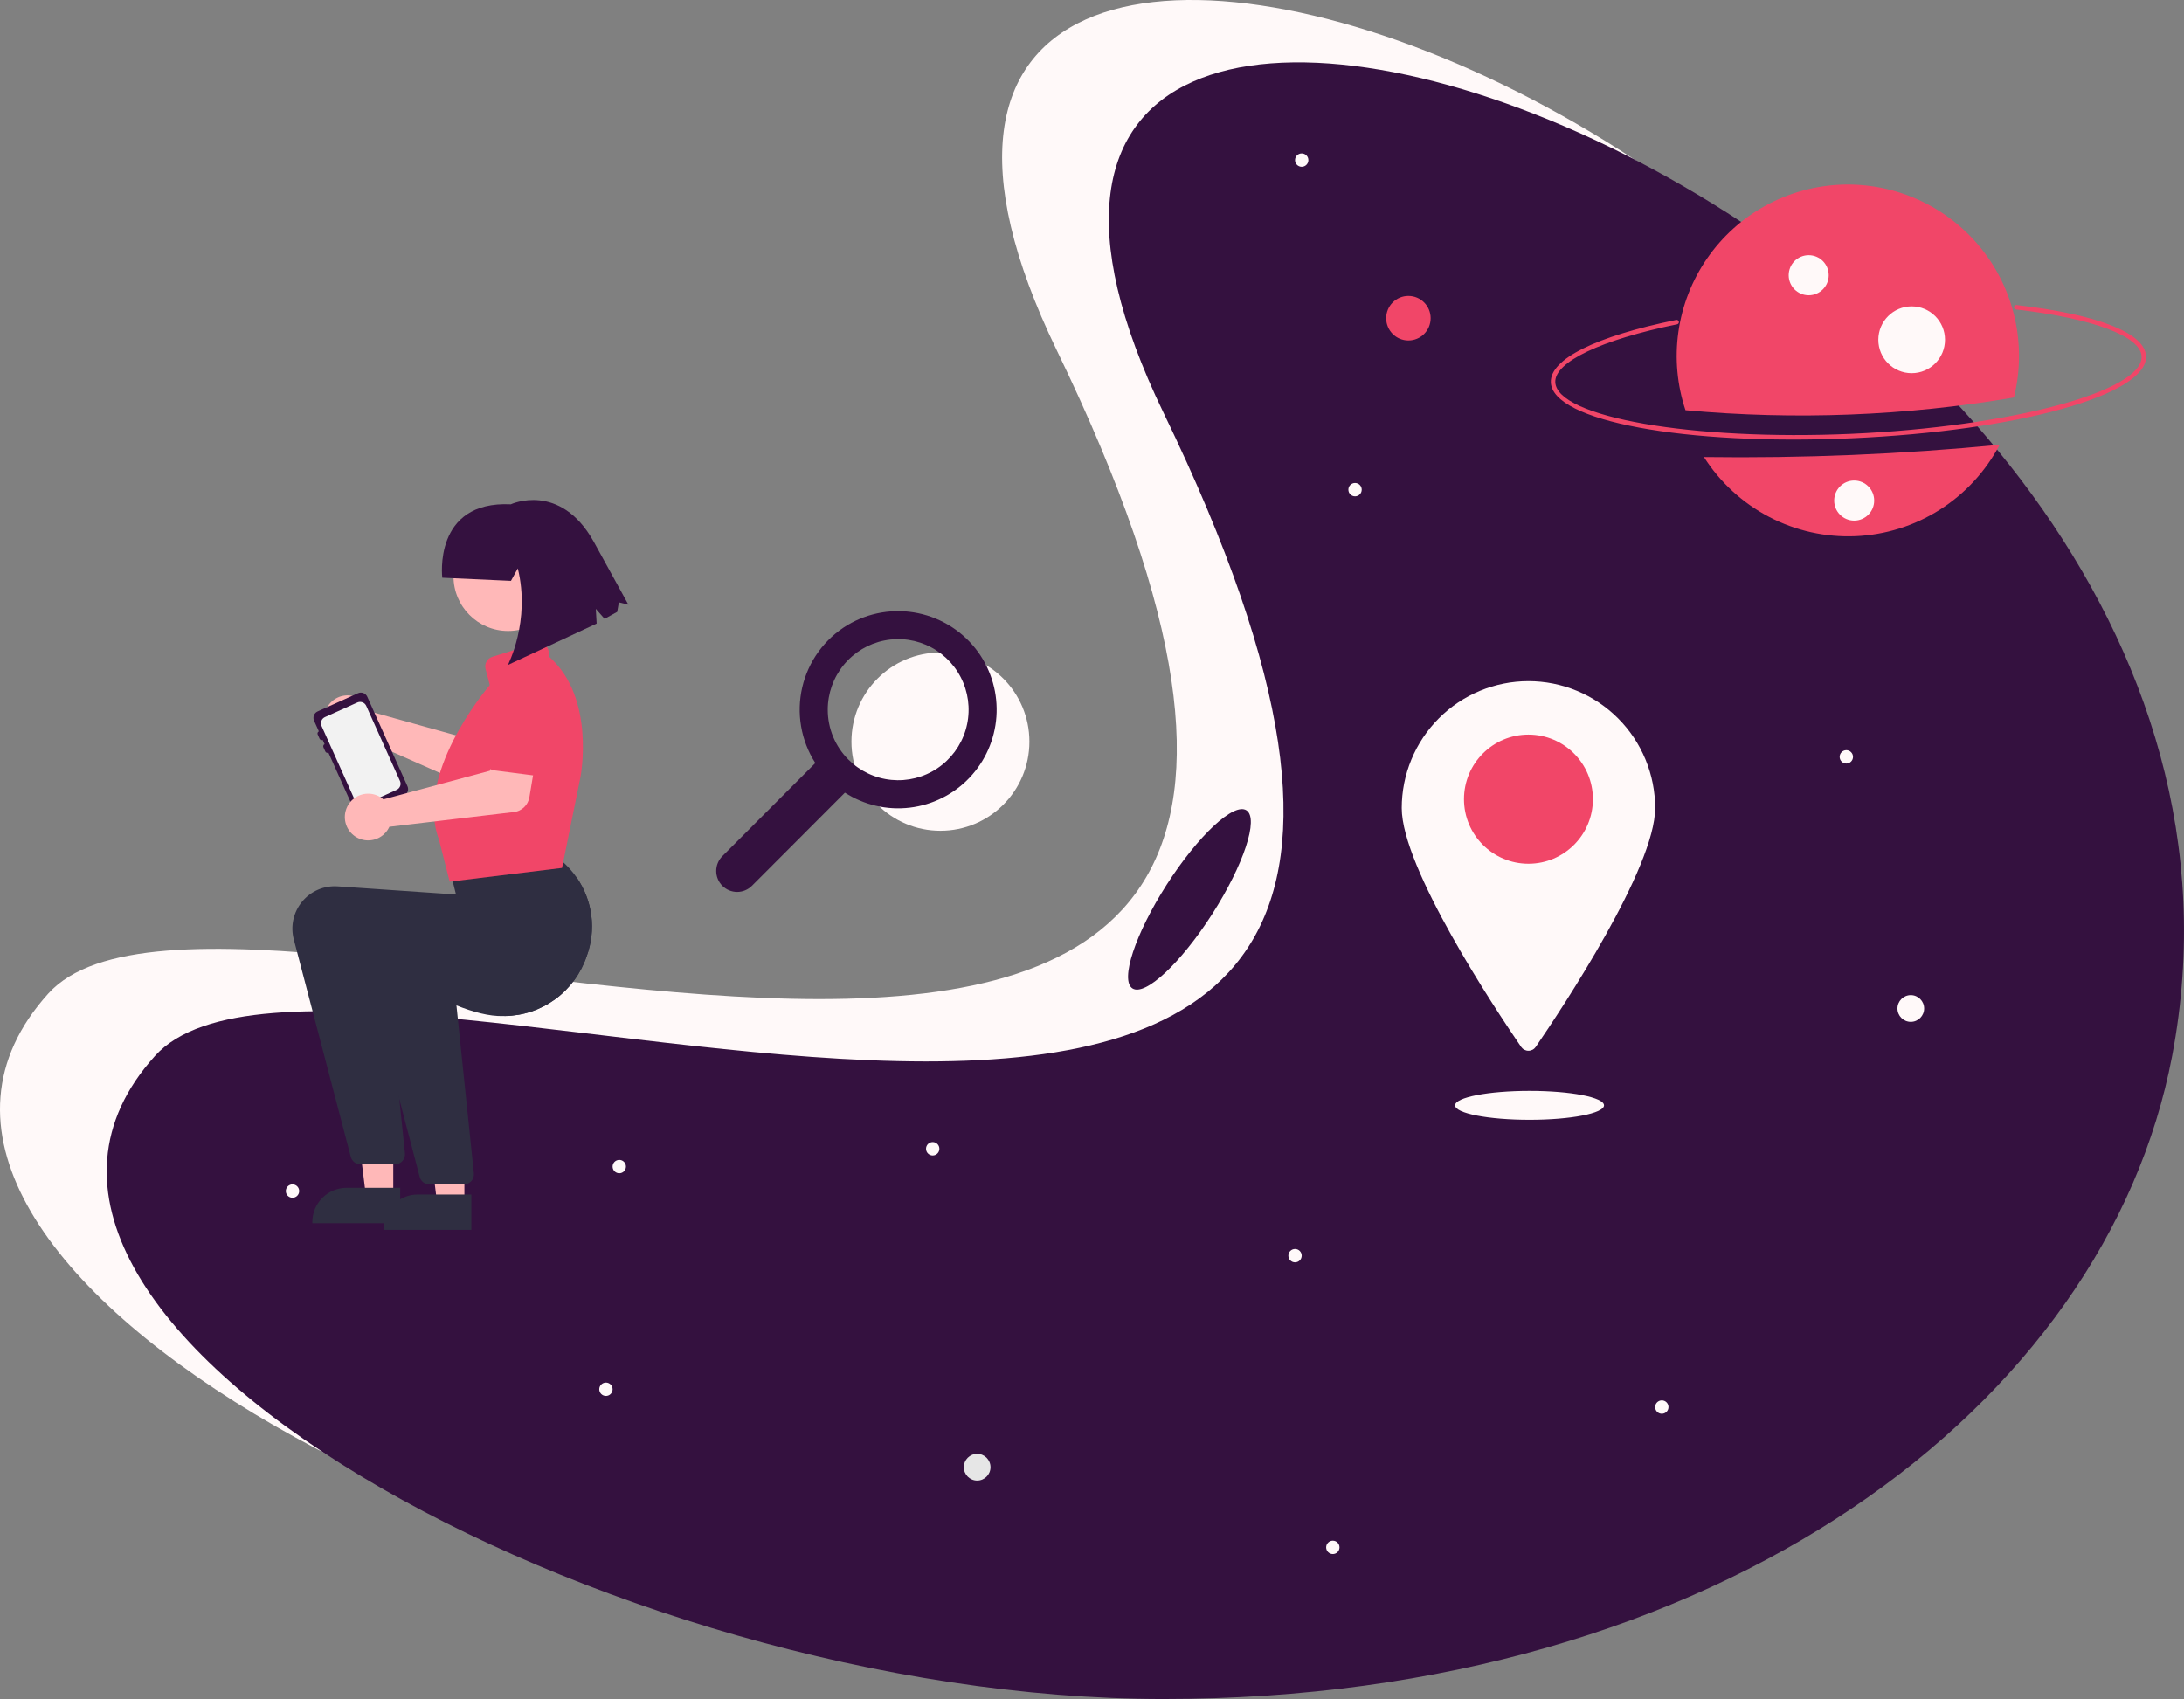 <svg width="482" height="375" viewBox="0 0 482 375" fill="none" xmlns="http://www.w3.org/2000/svg">
<rect x="0" y="0" width="482" height="375" fill="#808080" stroke="none"/>
<g clip-path="url(#clip0)">
<path d="M207.547 183.364C196.701 183.364 187.909 174.556 187.909 163.69C187.909 152.825 196.701 144.017 207.547 144.017C218.393 144.017 227.185 152.825 227.185 163.69C227.185 174.556 218.393 183.364 207.547 183.364Z" fill="#FFF9F9"/>
<path d="M159.417 188.972L179.94 168.413C178.366 165.961 177.3 163.219 176.805 160.347C176.309 157.476 176.394 154.534 177.054 151.696C177.714 148.858 178.935 146.181 180.647 143.825C182.358 141.468 184.524 139.48 187.017 137.978C191.71 135.169 197.285 134.228 202.638 135.342C207.991 136.456 212.731 139.543 215.919 143.992C218.853 148.113 220.262 153.13 219.904 158.179C219.547 163.228 217.444 167.994 213.958 171.659C210.472 175.323 205.821 177.656 200.804 178.257C195.787 178.859 190.718 177.69 186.468 174.953L165.945 195.512C165.079 196.378 163.905 196.865 162.682 196.865C161.458 196.864 160.284 196.377 159.419 195.51C158.553 194.643 158.067 193.467 158.067 192.241C158.066 191.015 158.552 189.839 159.417 188.972ZM187.234 167.645C189.777 170.193 193.123 171.778 196.702 172.131C200.281 172.484 203.871 171.583 206.861 169.582C209.851 167.58 212.056 164.602 213.1 161.155C214.144 157.707 213.962 154.004 212.586 150.675C211.21 147.347 208.724 144.599 205.553 142.901C202.381 141.203 198.72 140.659 195.193 141.362C191.666 142.064 188.491 143.971 186.21 146.755C183.928 149.54 182.681 153.032 182.681 156.634C182.679 158.68 183.08 160.705 183.861 162.595C184.642 164.484 185.788 166.201 187.234 167.645Z" fill="#34113F"/>
<path d="M10.653 219.298C-41.831 277.443 110.31 361.239 233.244 361.239C356.178 361.239 441.228 296.312 455.835 219.298C491.251 32.564 154.083 -86.122 233.244 77.356C348.63 315.646 51.985 173.507 10.653 219.298Z" fill="#FFF9F9"/>
<path d="M34.201 233.059C-18.282 291.204 133.859 375 256.792 375C379.726 375 464.777 310.073 479.383 233.059C514.799 46.326 177.632 -72.361 256.792 91.118C372.178 329.407 75.533 187.268 34.201 233.059Z" fill="#34113F"/>
<path d="M408.611 96.734C445.438 95.11 473.992 87.151 473.617 78.616C473.392 73.499 462.97 69.384 445.022 67.327C444.958 67.32 444.893 67.325 444.831 67.342C444.768 67.36 444.71 67.389 444.659 67.43C444.608 67.47 444.566 67.519 444.535 67.576C444.503 67.633 444.483 67.695 444.476 67.76C444.468 67.824 444.474 67.889 444.492 67.951C444.51 68.014 444.54 68.072 444.58 68.122C444.621 68.173 444.671 68.215 444.727 68.246C444.784 68.277 444.846 68.297 444.911 68.304C461.817 70.242 472.441 74.21 472.637 78.659C472.976 86.378 443.636 94.205 408.567 95.752C373.499 97.299 343.585 92.085 343.246 84.367C343.05 79.898 353.351 74.997 370.129 71.575C370.193 71.562 370.253 71.537 370.306 71.501C370.36 71.465 370.406 71.418 370.442 71.365C370.477 71.311 370.502 71.25 370.515 71.187C370.527 71.123 370.527 71.058 370.514 70.995C370.501 70.931 370.476 70.871 370.439 70.817C370.403 70.764 370.357 70.718 370.303 70.683C370.249 70.647 370.189 70.622 370.125 70.61C370.062 70.598 369.997 70.598 369.934 70.611C352.125 74.244 342.04 79.273 342.266 84.41C342.641 92.945 371.783 98.359 408.611 96.734Z" fill="#F14668"/>
<path d="M441.319 98.163C438.238 104.027 433.674 108.976 428.084 112.518C422.494 116.059 416.074 118.067 409.465 118.342C402.857 118.617 396.293 117.148 390.429 114.083C384.565 111.018 379.608 106.464 376.052 100.877C397.841 101.172 419.629 100.266 441.319 98.163Z" fill="#F14668"/>
<path d="M371.979 90.539C370.124 84.968 369.59 79.04 370.418 73.227C371.246 67.412 373.413 61.871 376.749 57.041C380.084 52.212 384.495 48.226 389.634 45.399C394.773 42.573 400.498 40.984 406.356 40.757C412.214 40.53 418.044 41.673 423.385 44.094C428.726 46.515 433.432 50.148 437.129 54.706C440.826 59.263 443.413 64.621 444.686 70.353C445.959 76.086 445.883 82.037 444.463 87.735C420.524 91.806 396.159 92.749 371.979 90.539Z" fill="#F14668"/>
<path d="M399.172 65.169C396.733 65.169 394.756 63.189 394.756 60.746C394.756 58.303 396.733 56.323 399.172 56.323C401.61 56.323 403.587 58.303 403.587 60.746C403.587 63.189 401.61 65.169 399.172 65.169Z" fill="#FFF9F9"/>
<path d="M421.896 82.366C417.832 82.366 414.537 79.066 414.537 74.994C414.537 70.923 417.832 67.622 421.896 67.622C425.96 67.622 429.255 70.923 429.255 74.994C429.255 79.066 425.96 82.366 421.896 82.366Z" fill="#FFF9F9"/>
<path d="M310.83 75.145C308.121 75.145 305.924 72.945 305.924 70.23C305.924 67.516 308.121 65.316 310.83 65.316C313.54 65.316 315.736 67.516 315.736 70.23C315.736 72.945 313.54 75.145 310.83 75.145Z" fill="#F14668"/>
<path d="M421.704 225.536C420.078 225.536 418.76 224.215 418.76 222.587C418.76 220.958 420.078 219.638 421.704 219.638C423.33 219.638 424.647 220.958 424.647 222.587C424.647 224.215 423.33 225.536 421.704 225.536Z" fill="#FFF9F9"/>
<path d="M215.656 326.779C214.03 326.779 212.712 325.458 212.712 323.83C212.712 322.201 214.03 320.881 215.656 320.881C217.281 320.881 218.599 322.201 218.599 323.83C218.599 325.458 217.281 326.779 215.656 326.779Z" fill="#E6E6E6"/>
<path d="M407.477 168.525C406.664 168.525 406.005 167.865 406.005 167.05C406.005 166.236 406.664 165.576 407.477 165.576C408.29 165.576 408.949 166.236 408.949 167.05C408.949 167.865 408.29 168.525 407.477 168.525Z" fill="#FFF9F9"/>
<path d="M285.81 278.615C284.997 278.615 284.338 277.954 284.338 277.14C284.338 276.326 284.997 275.666 285.81 275.666C286.623 275.666 287.282 276.326 287.282 277.14C287.282 277.954 286.623 278.615 285.81 278.615Z" fill="#FFF9F9"/>
<path d="M64.553 264.362C63.74 264.362 63.081 263.702 63.081 262.887C63.081 262.073 63.74 261.413 64.553 261.413C65.366 261.413 66.025 262.073 66.025 262.887C66.025 263.702 65.366 264.362 64.553 264.362Z" fill="#FFF9F9"/>
<path d="M133.727 308.103C132.914 308.103 132.255 307.443 132.255 306.628C132.255 305.814 132.914 305.154 133.727 305.154C134.54 305.154 135.198 305.814 135.198 306.628C135.198 307.443 134.54 308.103 133.727 308.103Z" fill="#FFF9F9"/>
<path d="M205.844 255.024C205.031 255.024 204.372 254.364 204.372 253.549C204.372 252.735 205.031 252.075 205.844 252.075C206.656 252.075 207.315 252.735 207.315 253.549C207.315 254.364 206.656 255.024 205.844 255.024Z" fill="#FFF9F9"/>
<path d="M299.056 109.548C298.243 109.548 297.584 108.888 297.584 108.074C297.584 107.259 298.243 106.599 299.056 106.599C299.869 106.599 300.528 107.259 300.528 108.074C300.528 108.888 299.869 109.548 299.056 109.548Z" fill="#FFF9F9"/>
<path d="M287.282 36.81C286.469 36.81 285.81 36.15 285.81 35.336C285.81 34.522 286.469 33.861 287.282 33.861C288.095 33.861 288.754 34.522 288.754 35.336C288.754 36.15 288.095 36.81 287.282 36.81Z" fill="#FFF9F9"/>
<path d="M294.15 342.997C293.337 342.997 292.678 342.337 292.678 341.523C292.678 340.709 293.337 340.048 294.15 340.048C294.963 340.048 295.622 340.709 295.622 341.523C295.622 342.337 294.963 342.997 294.15 342.997Z" fill="#FFF9F9"/>
<path d="M366.758 312.035C365.945 312.035 365.286 311.374 365.286 310.56C365.286 309.746 365.945 309.086 366.758 309.086C367.571 309.086 368.229 309.746 368.229 310.56C368.229 311.374 367.571 312.035 366.758 312.035Z" fill="#FFF9F9"/>
<path d="M136.67 258.956C135.857 258.956 135.198 258.296 135.198 257.481C135.198 256.667 135.857 256.007 136.67 256.007C137.483 256.007 138.142 256.667 138.142 257.481C138.142 258.296 137.483 258.956 136.67 258.956Z" fill="#FFF9F9"/>
<path d="M409.209 114.905C406.771 114.905 404.794 112.925 404.794 110.482C404.794 108.039 406.771 106.059 409.209 106.059C411.648 106.059 413.624 108.039 413.624 110.482C413.624 112.925 411.648 114.905 409.209 114.905Z" fill="#FFF9F9"/>
<path d="M309.358 178.354C309.358 191.565 329.747 222.349 335.705 231.063C335.885 231.326 336.126 231.542 336.408 231.691C336.69 231.84 337.004 231.918 337.322 231.918C337.641 231.918 337.954 231.84 338.236 231.691C338.518 231.542 338.759 231.326 338.939 231.063C344.897 222.349 365.286 191.565 365.286 178.354C365.286 174.675 364.563 171.033 363.157 167.634C361.752 164.235 359.692 161.147 357.096 158.545C354.499 155.944 351.416 153.881 348.023 152.473C344.631 151.065 340.994 150.34 337.322 150.34C333.65 150.34 330.014 151.065 326.621 152.473C323.228 153.881 320.145 155.944 317.549 158.545C314.952 161.147 312.892 164.235 311.487 167.634C310.082 171.033 309.358 174.675 309.358 178.354Z" fill="#FFF9F9"/>
<path d="M337.322 190.641C329.465 190.641 323.095 184.26 323.095 176.388C323.095 168.517 329.465 162.136 337.322 162.136C345.18 162.136 351.549 168.517 351.549 176.388C351.549 184.26 345.18 190.641 337.322 190.641Z" fill="#F14668"/>
<path d="M337.567 247.16C328.491 247.16 321.133 245.73 321.133 243.966C321.133 242.201 328.491 240.771 337.567 240.771C346.644 240.771 354.002 242.201 354.002 243.966C354.002 245.73 346.644 247.16 337.567 247.16Z" fill="#FFF9F9"/>
<path d="M81.259 156.249C81.383 156.49 81.488 156.741 81.573 157L105.015 163.525L109.24 159.383L116.312 164.953L109.544 173.013C108.998 173.664 108.255 174.12 107.428 174.312C106.6 174.504 105.733 174.423 104.956 174.079L79.633 162.881C78.774 163.478 77.754 163.8 76.708 163.802C75.663 163.804 74.641 163.487 73.779 162.894C72.918 162.3 72.257 161.458 71.884 160.479C71.512 159.5 71.446 158.43 71.696 157.413C71.945 156.396 72.498 155.478 73.28 154.783C74.062 154.088 75.037 153.648 76.076 153.522C77.114 153.395 78.166 153.588 79.092 154.075C80.017 154.563 80.773 155.321 81.259 156.249H81.259Z" fill="#FFB8B8"/>
<path d="M105.841 163.907L114.64 170.768C114.89 170.963 115.18 171.102 115.488 171.175C115.797 171.248 116.118 171.254 116.429 171.191C116.74 171.129 117.034 171 117.291 170.814C117.548 170.627 117.762 170.388 117.918 170.111L123.386 160.415C124.376 159.127 124.816 157.497 124.608 155.884C124.4 154.271 123.563 152.807 122.279 151.812C120.995 150.817 119.37 150.372 117.759 150.576C116.148 150.78 114.684 151.615 113.688 152.899L105.672 160.563C105.443 160.782 105.263 161.049 105.146 161.344C105.029 161.639 104.976 161.956 104.992 162.274C105.008 162.591 105.092 162.901 105.239 163.183C105.385 163.465 105.591 163.712 105.841 163.907V163.907Z" fill="#6C63FF"/>
<path d="M79.011 153.003L70.088 157.025C69.714 157.194 69.423 157.504 69.277 157.887C69.132 158.271 69.145 158.697 69.313 159.071L70.369 161.424C70.245 161.48 70.148 161.584 70.1 161.712C70.051 161.839 70.055 161.981 70.111 162.106L70.534 163.047C70.59 163.171 70.693 163.269 70.821 163.317C70.948 163.365 71.09 163.361 71.215 163.306L71.637 164.247C71.513 164.303 71.416 164.407 71.368 164.534C71.319 164.662 71.323 164.804 71.379 164.929L71.801 165.87C71.858 165.994 71.961 166.091 72.089 166.14C72.216 166.188 72.358 166.184 72.482 166.129L78.187 178.831C78.355 179.206 78.665 179.498 79.048 179.643C79.431 179.789 79.856 179.776 80.23 179.608L89.153 175.586C89.526 175.418 89.818 175.107 89.963 174.724C90.109 174.34 90.096 173.914 89.928 173.54L81.054 153.78C80.885 153.406 80.576 153.113 80.193 152.968C79.81 152.822 79.385 152.835 79.011 153.003Z" fill="#34113F"/>
<path d="M87.532 174.334L80.374 177.564C80.016 177.725 79.608 177.737 79.241 177.597C78.873 177.458 78.575 177.179 78.412 176.821L75.106 169.454L73.958 166.9L70.966 160.235C70.806 159.876 70.794 159.469 70.933 159.102C71.072 158.734 71.35 158.437 71.707 158.275L73.958 157.258L78.871 155.045C79.229 154.885 79.637 154.873 80.004 155.014C80.371 155.154 80.667 155.434 80.828 155.793L83.722 162.237L87.017 169.573L88.274 172.374C88.434 172.733 88.446 173.14 88.307 173.508C88.168 173.875 87.89 174.172 87.532 174.334Z" fill="#F2F2F2"/>
<path d="M102.49 265.613L96.475 265.612L93.613 242.371L102.491 242.372L102.49 265.613Z" fill="#FFB8B8"/>
<path d="M104.024 263.645L92.179 263.645H92.178C91.187 263.645 90.206 263.84 89.29 264.22C88.374 264.6 87.542 265.157 86.841 265.86C86.14 266.562 85.584 267.395 85.204 268.313C84.825 269.23 84.63 270.214 84.63 271.207V271.453L104.023 271.453L104.024 263.645Z" fill="#2F2E41"/>
<path d="M86.791 264.138L80.776 264.138L77.915 240.897L86.792 240.897L86.791 264.138Z" fill="#FFB8B8"/>
<path d="M88.325 262.171L76.48 262.17H76.48C75.488 262.17 74.507 262.366 73.591 262.746C72.675 263.126 71.843 263.683 71.142 264.385C70.441 265.087 69.885 265.921 69.506 266.838C69.126 267.756 68.931 268.739 68.931 269.732V269.978L88.324 269.979L88.325 262.171Z" fill="#2F2E41"/>
<path d="M129.468 211.076C128.187 214.882 125.756 218.194 122.513 220.555C119.27 222.915 115.374 224.208 111.365 224.253L111.061 224.258C107.956 224.346 104.311 223.344 100.734 221.904C93.67 219.058 86.885 214.502 85.085 213.249L88.136 242.634L89.372 254.547C89.403 254.855 89.37 255.167 89.274 255.461C89.177 255.756 89.021 256.027 88.814 256.257C88.607 256.487 88.354 256.671 88.072 256.797C87.789 256.923 87.484 256.989 87.174 256.99H79.555C79.067 256.99 78.592 256.828 78.205 256.529C77.818 256.231 77.541 255.812 77.417 255.338L64.838 207.346C64.46 205.91 64.43 204.404 64.749 202.953C65.068 201.503 65.728 200.149 66.673 199.005C67.618 197.86 68.821 196.957 70.183 196.371C71.546 195.785 73.028 195.533 74.507 195.634L100.636 197.428L98.811 190.115L122.134 188.562L122.202 188.611C122.762 189.019 123.306 189.447 123.826 189.894C125.127 190.996 126.279 192.261 127.256 193.659C129.002 196.167 130.116 199.061 130.502 202.095C130.887 205.128 130.532 208.21 129.468 211.076Z" fill="#2F2E41"/>
<path d="M129.468 211.076C128.187 214.882 125.756 218.194 122.513 220.555C119.27 222.915 115.374 224.208 111.365 224.253C107.532 222.309 103.833 220.111 100.293 217.672L100.734 221.904L104.58 258.97C104.612 259.279 104.578 259.59 104.482 259.884C104.386 260.179 104.229 260.45 104.022 260.68C103.815 260.91 103.562 261.094 103.28 261.22C102.997 261.347 102.692 261.412 102.383 261.413H94.764C94.275 261.413 93.8 261.251 93.413 260.953C93.026 260.654 92.749 260.235 92.625 259.762L88.136 242.634L80.046 211.769C79.669 210.333 79.638 208.827 79.957 207.377C80.276 205.926 80.936 204.572 81.881 203.428C82.826 202.283 84.029 201.381 85.392 200.794C86.754 200.208 88.236 199.956 89.716 200.058L115.844 201.852L114.02 194.538L127.256 193.659C129.002 196.167 130.116 199.061 130.502 202.095C130.887 205.128 130.532 208.21 129.468 211.076Z" fill="#2F2E41"/>
<path d="M123.86 191.589L124.035 191.568L128.105 171.524C128.14 171.35 131.466 154.06 121.268 145.021L121.09 143.784C121.045 143.468 120.931 143.165 120.757 142.896C120.584 142.628 120.354 142.4 120.084 142.229C119.814 142.059 119.511 141.948 119.194 141.906C118.878 141.864 118.556 141.892 118.251 141.987L108.643 144.972C108.099 145.14 107.641 145.512 107.365 146.011C107.089 146.509 107.016 147.095 107.162 147.647L108.096 151.206C106.801 152.729 91.556 171.116 96.866 185.282L99.244 194.596L123.86 191.589Z" fill="#F14668"/>
<path d="M83.965 175.945C84.195 176.09 84.412 176.253 84.617 176.432L108.115 170.113L109.651 164.395L118.568 165.59L116.83 175.977C116.69 176.816 116.281 177.587 115.666 178.174C115.051 178.76 114.263 179.132 113.42 179.231L85.931 182.485C85.494 183.436 84.779 184.233 83.879 184.767C82.98 185.302 81.939 185.549 80.896 185.477C79.853 185.405 78.856 185.016 78.039 184.362C77.222 183.709 76.622 182.821 76.321 181.818C76.019 180.815 76.029 179.744 76.35 178.747C76.671 177.75 77.288 176.874 78.118 176.237C78.947 175.599 79.951 175.23 80.996 175.178C82.04 175.126 83.076 175.393 83.965 175.945H83.965Z" fill="#FFB8B8"/>
<path d="M109.02 170.022L120.079 171.449C120.393 171.489 120.713 171.461 121.016 171.367C121.319 171.273 121.598 171.114 121.834 170.902C122.07 170.69 122.258 170.429 122.385 170.138C122.512 169.846 122.574 169.531 122.568 169.213L122.357 158.079C122.555 156.465 122.107 154.838 121.109 153.555C120.112 152.272 118.648 151.438 117.037 151.235C115.427 151.032 113.802 151.477 112.518 152.472C111.235 153.468 110.398 154.933 110.191 156.545L107.178 167.227C107.091 167.533 107.072 167.854 107.121 168.168C107.17 168.482 107.285 168.782 107.46 169.047C107.635 169.312 107.865 169.537 108.134 169.705C108.403 169.873 108.706 169.981 109.02 170.022Z" fill="#F14668"/>
<path d="M112.133 139.266C105.478 139.266 100.084 133.861 100.084 127.195C100.084 120.528 105.478 115.124 112.133 115.124C118.788 115.124 124.182 120.528 124.182 127.195C124.182 133.861 118.788 139.266 112.133 139.266Z" fill="#FFB8B8"/>
<path d="M112.767 128.203L114.275 125.451C117.133 137.114 112.085 146.767 112.085 146.767L131.676 137.626L131.489 134.382L133.428 136.586L136.213 135.048L136.581 132.944L138.684 133.466L131.009 119.514C123.561 106.238 112.732 111.307 112.732 111.307C95.505 110.486 97.609 127.513 97.609 127.513L112.767 128.203Z" fill="#34113F"/>
<path d="M249.931 218.158C247.152 216.374 250.531 206.128 257.477 195.274C264.422 184.42 272.305 177.067 275.083 178.851C277.862 180.636 274.483 190.881 267.537 201.735C260.591 212.589 252.709 219.942 249.931 218.158Z" fill="#34113F"/>
</g>
<defs>
<clipPath id="clip0">
<rect width="482" height="375" fill="white" transform="matrix(-1 0 0 1 482 0)"/>
</clipPath>
</defs>
</svg>

